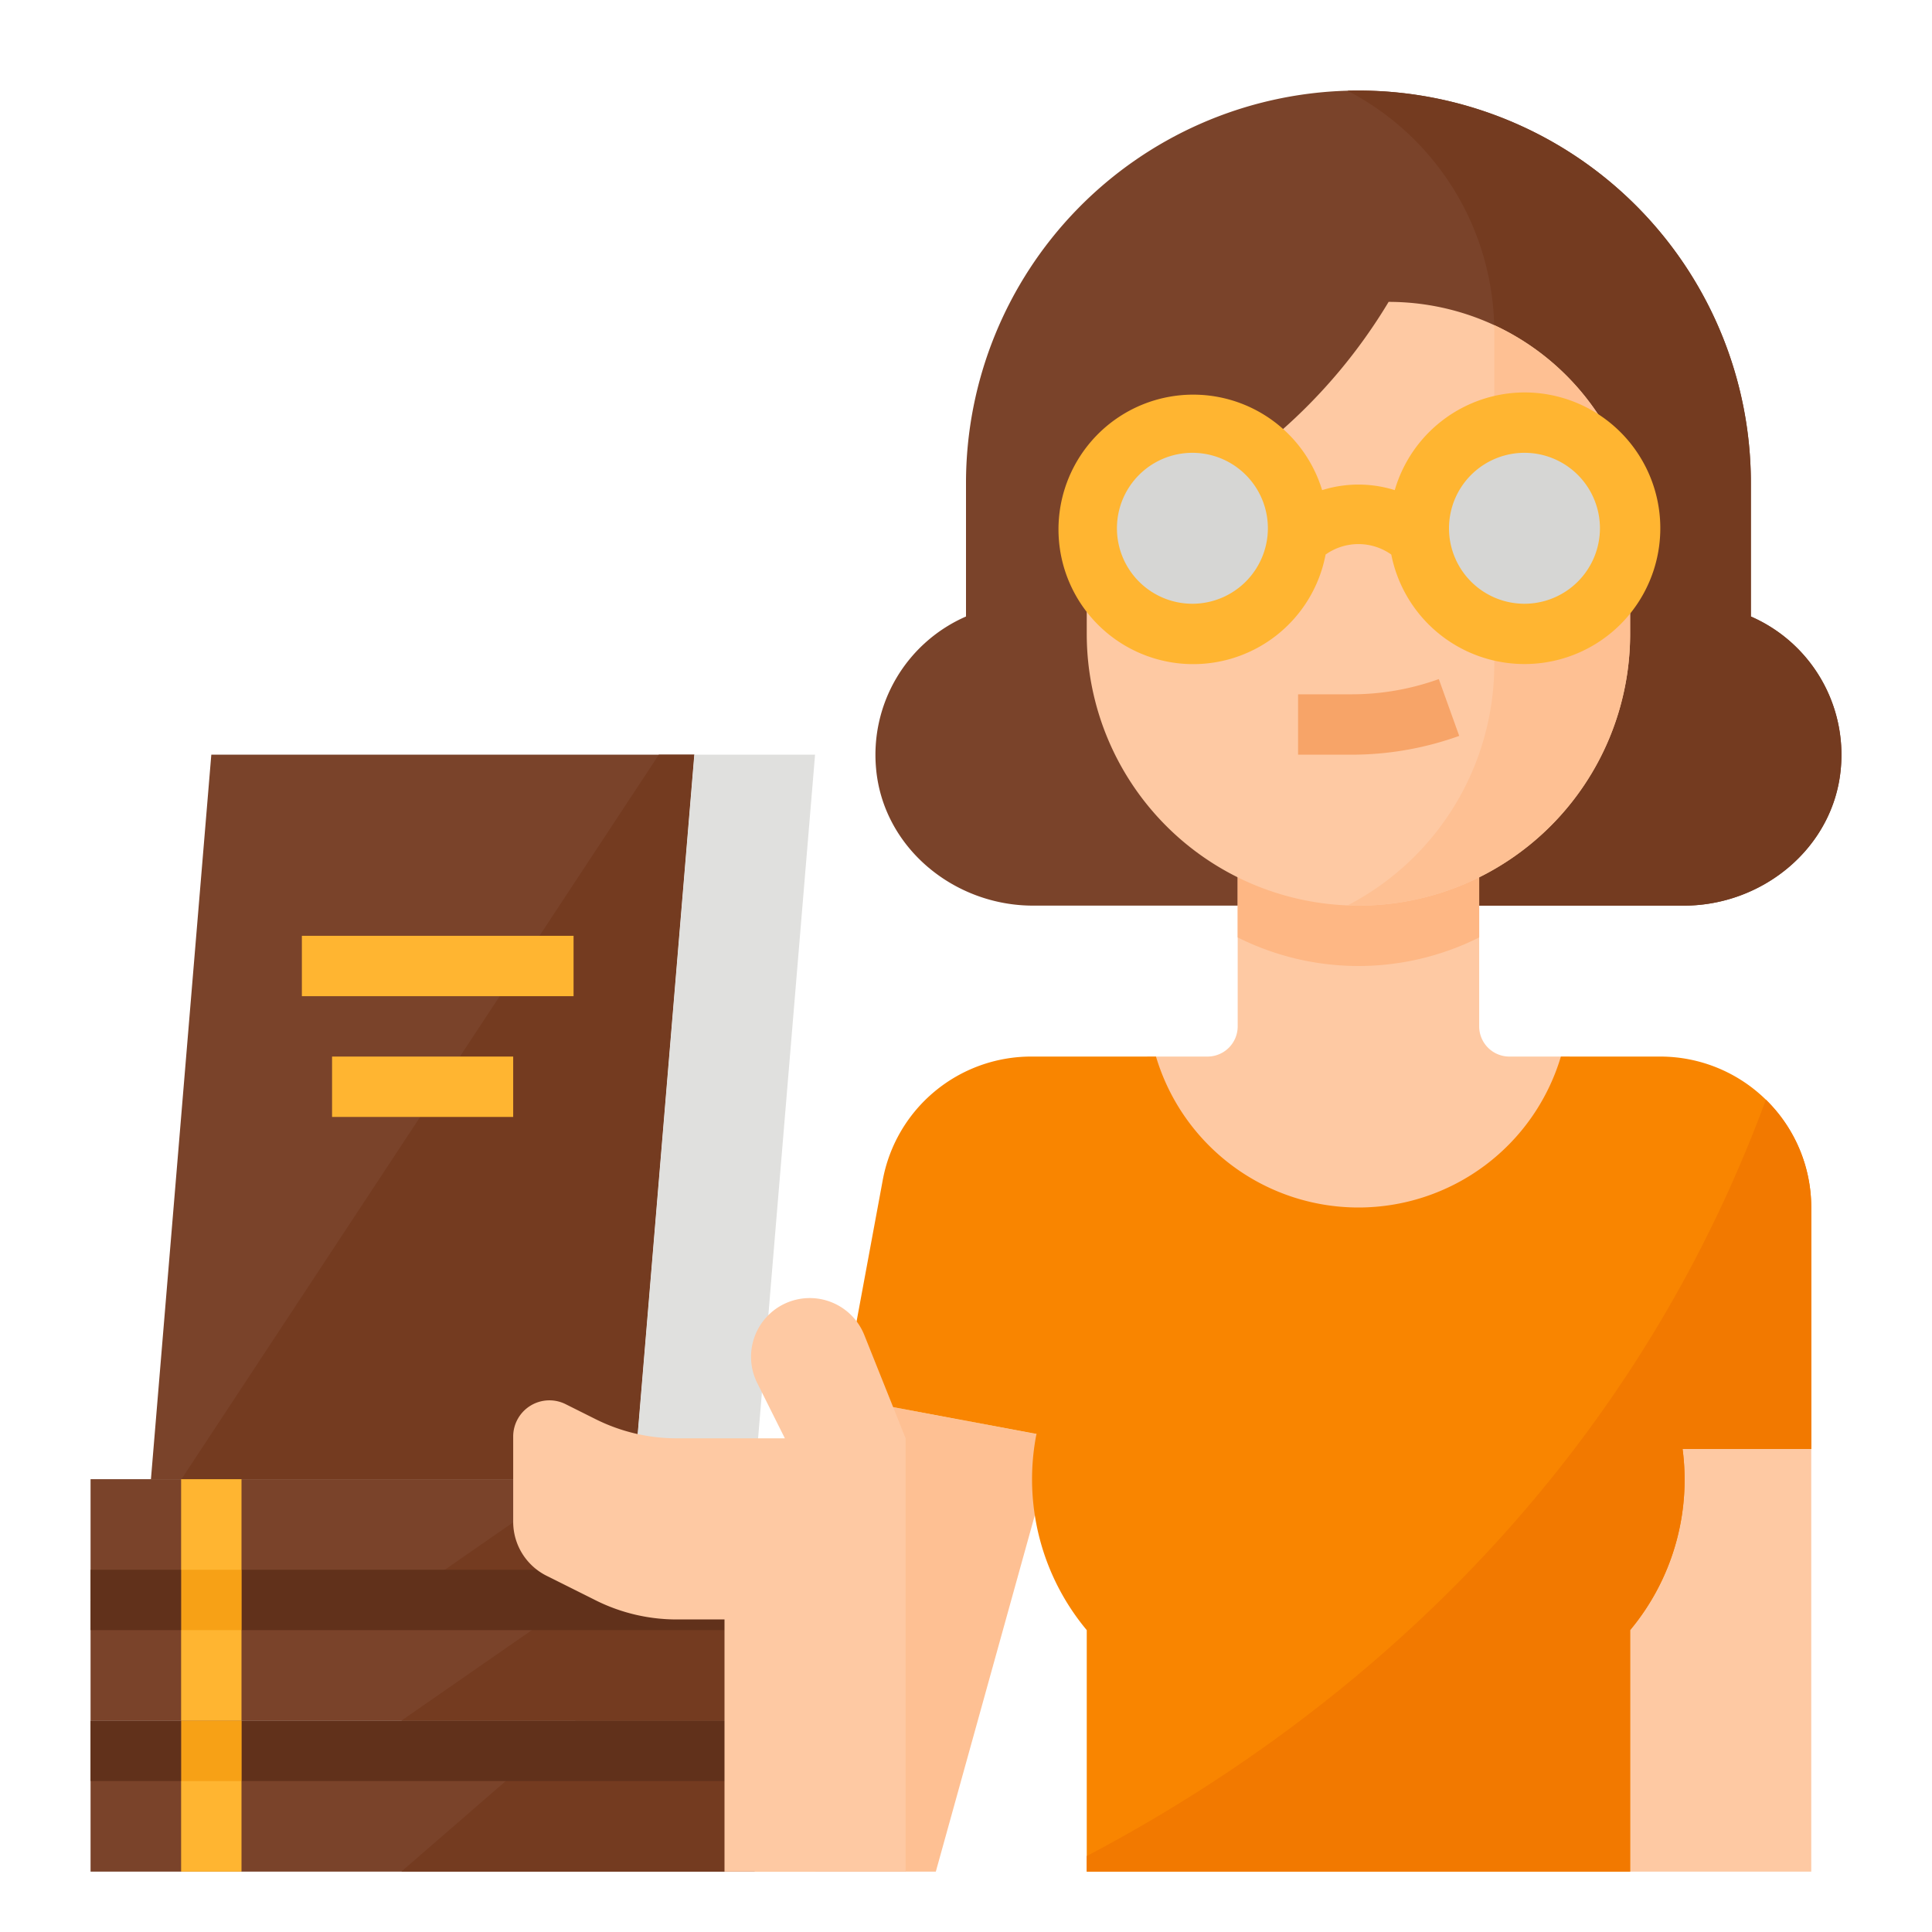 <svg xmlns="http://www.w3.org/2000/svg" viewBox="0 0 512 512"><title>bookseller-bookstore-occupation-avatar</title><g id="bg"><rect x="-1792" y="-2352" width="4896" height="5520" style="fill:#fff"/></g><g id="Flat"><rect x="424" y="384" width="56" height="112" style="fill:#fec9a3"/><polygon points="168 392 40 392 56 200 184 200 168 392" style="fill:#7a432a"/><polygon points="48.081 392 168 392 184 200 174.601 200 48.081 392" style="fill:#743b20"/><polygon points="184 200 168 392 200 392 216 200 184 200" style="fill:#e0e0de"/><rect x="80" y="248" width="72" height="16" style="fill:#ffb531"/><rect x="88" y="280" width="48" height="16" style="fill:#ffb531"/><rect x="24" y="456" width="216" height="40" style="fill:#7a432a"/><polygon points="240 456 152.471 456 106.353 496 240 496 240 456" style="fill:#743b20"/><rect x="48" y="456" width="16" height="40" style="fill:#ffb531"/><rect x="200" y="456" width="16" height="40" style="fill:#ffb531"/><rect x="24" y="424" width="216" height="32" style="fill:#7a432a"/><polygon points="240 424 152.471 424 106.353 456 240 456 240 424" style="fill:#743b20"/><rect x="48" y="424" width="16" height="32" style="fill:#ffb531"/><rect x="200" y="424" width="16" height="32" style="fill:#ffb531"/><rect x="24" y="392" width="216" height="32" style="fill:#7a432a"/><polygon points="240 392 152.471 392 106.353 424 240 424 240 392" style="fill:#743b20"/><rect x="48" y="392" width="16" height="32" style="fill:#ffb531"/><rect x="200" y="392" width="16" height="32" style="fill:#ffb531"/><rect x="64" y="456" width="136" height="16" style="fill:#61311b"/><rect x="64" y="416" width="136" height="16" style="fill:#61311b"/><rect x="48" y="416" width="16" height="16" style="fill:#f7a116"/><rect x="200" y="416" width="16" height="16" style="fill:#f7a116"/><rect x="48" y="456" width="16" height="16" style="fill:#f7a116"/><rect x="200" y="456" width="16" height="16" style="fill:#f7a116"/><rect x="24" y="416" width="24" height="16" transform="translate(72 848) rotate(180)" style="fill:#61311b"/><rect x="24" y="456" width="24" height="16" transform="translate(72 928) rotate(180)" style="fill:#61311b"/><path d="M487.832,203.71c-1.88,20.89-20.61,36.29-41.59,36.29H273.762c-20.98,0-39.71-15.4-41.59-36.29A39.965,39.965,0,0,1,256,163.38V128A104,104,0,0,1,357.082,24.04c.97-.03,1.94-.04,2.92-.04A104,104,0,0,1,464,128v35.38A39.965,39.965,0,0,1,487.832,203.71Z" style="fill:#7a432a"/><path d="M487.832,203.71c-1.88,20.89-20.61,36.29-41.59,36.29h-89.23A72,72,0,0,0,396,176V88a72.064,72.064,0,0,0-38.92-63.96c.97-.03,1.94-.04,2.92-.04A104,104,0,0,1,464,128v35.38A39.965,39.965,0,0,1,487.832,203.71Z" style="fill:#743b20"/><path d="M416,280v48H304V280h16a8,8,0,0,0,8-8V216h64v56a8,8,0,0,0,8,8Z" style="fill:#fec9a3"/><polygon points="274.696 380.02 223.26 370.411 200.002 496 248.002 496 279.915 381.115 274.696 380.02" style="fill:#fec093"/><path d="M392,248.427V216H328v32.427a71.4,71.4,0,0,0,64,0Z" style="fill:#feb784"/><path d="M432,128v40a72,72,0,0,1-72,72q-1.455,0-2.88-.06A72,72,0,0,1,288,168V144l13.13-5.62A144.307,144.307,0,0,0,368,80a66.593,66.593,0,0,1,63.18,45.54Z" style="fill:#fec9a3"/><path d="M432,128v40a72,72,0,0,1-72,72q-1.455,0-2.88-.06A71.975,71.975,0,0,0,396,176V88c0-.62-.01-1.23-.02-1.85a66.734,66.734,0,0,1,35.2,39.39Z" style="fill:#fec093"/><path d="M381.3,179.965A68.346,68.346,0,0,1,358.116,184H344v16h14.114a84.257,84.257,0,0,0,28.593-4.98Z" style="fill:#f7a468"/><circle cx="316.002" cy="140" r="28" style="fill:#d6d6d4"/><circle cx="404.002" cy="140" r="28" style="fill:#d6d6d4"/><path d="M404,104a35.932,35.932,0,0,0-34.377,25.891,32.185,32.185,0,0,0-19.246,0,35.708,35.708,0,1,0,.92,17.071,15.04,15.04,0,0,1,17.407,0A35.989,35.989,0,1,0,404,104Zm-88,56a20,20,0,1,1,20-20A20.024,20.024,0,0,1,316,160Zm88,0a20,20,0,1,1,20-20A20.024,20.024,0,0,1,404,160Z" style="fill:#ffb531"/><path d="M288,432h0a62.354,62.354,0,0,1-13.4-51.6l.1-.385-51.44-9.61,10.68-57.69A40.005,40.005,0,0,1,273.28,280h33.07a55.979,55.979,0,0,0,107.3,0H440a40.026,40.026,0,0,1,40,40v64H445.9A62.239,62.239,0,0,1,432,432v64H288Z" style="fill:#f98500"/><path d="M480,384H445.9A62.239,62.239,0,0,1,432,432v64H288v-4.14c56.12-29.49,139.16-89.73,179.98-200.43A39.813,39.813,0,0,1,480,320Z" style="fill:#f27900"/><path d="M229.047,353.785a15.562,15.562,0,1,0-28.368,12.739L208,381.172H179.333a48,48,0,0,1-21.466-5.067l-7.972-3.986A9.6,9.6,0,0,0,136,380.706v22.578a16,16,0,0,0,8.845,14.311l13.02,6.51a48,48,0,0,0,21.466,5.067H192V496h48V381.172Z" style="fill:#fec9a3"/></g></svg>
